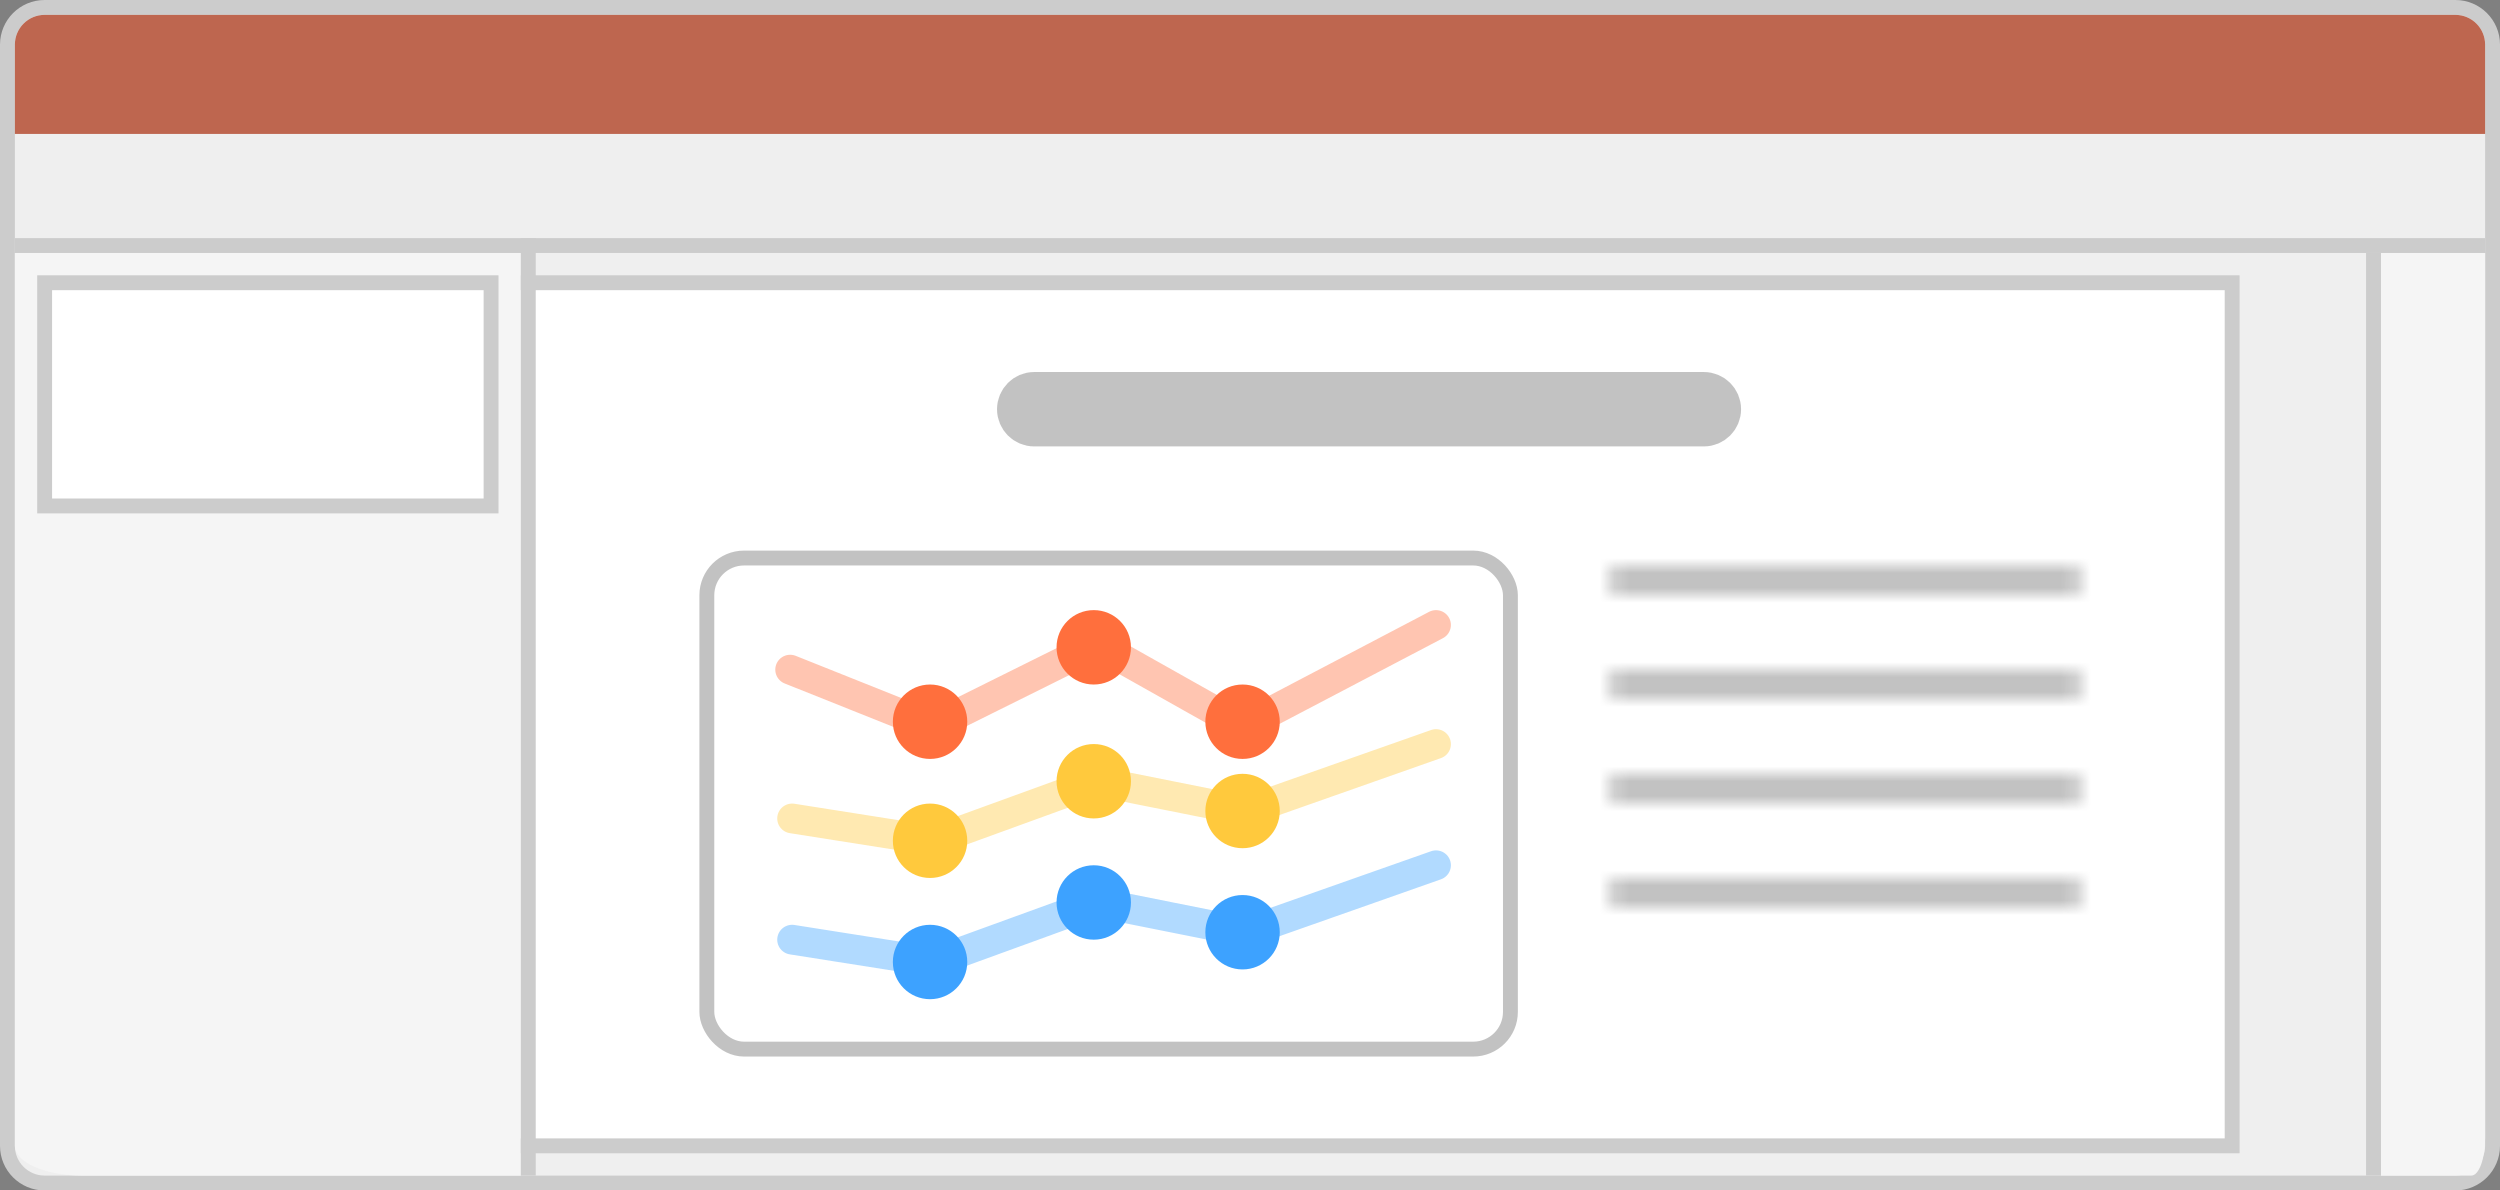 <svg width="168" height="80" viewBox="0 0 168 80" fill="none" xmlns="http://www.w3.org/2000/svg">
<rect x="0" y="0" width="168" height="80" fill="#808080" stroke="none"/>
<g clip-path="url(#clip0_26_69)">
<path d="M0.5 3C0.5 1.619 1.619 0.5 3 0.5H165C166.381 0.5 167.5 1.619 167.5 3V77C167.5 78.381 166.381 79.5 165 79.5H3C1.619 79.5 0.5 78.381 0.5 77V3Z" fill="#EFEFEF" stroke="#CCCCCC"/>
<path d="M33.45 19H33V19.483V76.517V77H33.45H149.55H150V76.517V19.483V19H149.55H33.45Z" fill="white" stroke="#CCCCCC"/>
<path d="M1 17H35V79H5.533C3.03 79 1 78.105 1 77V17Z" fill="#F5F5F5"/>
<path d="M167 17H160V79H166.074C166.585 79 167 77.873 167 76.483V17Z" fill="#F5F5F5"/>
<path d="M1 3C1 1.895 1.895 1 3 1H165C166.105 1 167 1.895 167 3V9H1V3Z" fill="#BE664F"/>
<path fill-rule="evenodd" clip-rule="evenodd" d="M167 17H1V16H167V17Z" fill="#CCCCCC"/>
<path fill-rule="evenodd" clip-rule="evenodd" d="M36 16V79H35V16H36Z" fill="#CCCCCC"/>
<path fill-rule="evenodd" clip-rule="evenodd" d="M160 17V79H159V17H160Z" fill="#CCCCCC"/>
<path d="M125.701 33.242L124.945 31.25L124.225 33.242H125.701ZM127.008 35H126.366L125.868 33.693H124.069L123.595 35H122.994L124.644 30.705H125.256L127.008 35Z" fill="white"/>
<path d="M3.115 19H3V19.125V33.875V34H3.115H32.885H33V33.875V19.125V19H32.885H3.115Z" fill="white" stroke="#CCCCCC"/>
<path d="M69.5 26.5H114.5C115.052 26.5 115.5 26.948 115.5 27.5C115.5 28.052 115.052 28.5 114.5 28.5H69.5C68.948 28.5 68.5 28.052 68.5 27.5C68.5 26.948 68.948 26.5 69.5 26.5Z" stroke="#333333" stroke-opacity="0.3" stroke-width="3"/>
<mask id="path-12-inside-1_26_69" fill="white">
<path d="M108 39C108 38.448 108.448 38 109 38H139C139.552 38 140 38.448 140 39V39C140 39.552 139.552 40 139 40H109C108.448 40 108 39.552 108 39V39Z"/>
</mask>
<path d="M109 40H139V36H109V40ZM139 38H109V42H139V38ZM109 38C109.552 38 110 38.448 110 39H106C106 40.657 107.343 42 109 42V38ZM138 39C138 38.448 138.448 38 139 38V42C140.657 42 142 40.657 142 39H138ZM139 40C138.448 40 138 39.552 138 39H142C142 37.343 140.657 36 139 36V40ZM109 36C107.343 36 106 37.343 106 39H110C110 39.552 109.552 40 109 40V36Z" fill="#333333" fill-opacity="0.3" mask="url(#path-12-inside-1_26_69)"/>
<mask id="path-14-inside-2_26_69" fill="white">
<path d="M108 46C108 45.448 108.448 45 109 45H139C139.552 45 140 45.448 140 46V46C140 46.552 139.552 47 139 47H109C108.448 47 108 46.552 108 46V46Z"/>
</mask>
<path d="M109 47H139V43H109V47ZM139 45H109V49H139V45ZM109 45C109.552 45 110 45.448 110 46H106C106 47.657 107.343 49 109 49V45ZM138 46C138 45.448 138.448 45 139 45V49C140.657 49 142 47.657 142 46H138ZM139 47C138.448 47 138 46.552 138 46H142C142 44.343 140.657 43 139 43V47ZM109 43C107.343 43 106 44.343 106 46H110C110 46.552 109.552 47 109 47V43Z" fill="#333333" fill-opacity="0.3" mask="url(#path-14-inside-2_26_69)"/>
<mask id="path-16-inside-3_26_69" fill="white">
<path d="M108 53C108 52.448 108.448 52 109 52H139C139.552 52 140 52.448 140 53V53C140 53.552 139.552 54 139 54H109C108.448 54 108 53.552 108 53V53Z"/>
</mask>
<path d="M109 54H139V50H109V54ZM139 52H109V56H139V52ZM109 52C109.552 52 110 52.448 110 53H106C106 54.657 107.343 56 109 56V52ZM138 53C138 52.448 138.448 52 139 52V56C140.657 56 142 54.657 142 53H138ZM139 54C138.448 54 138 53.552 138 53H142C142 51.343 140.657 50 139 50V54ZM109 50C107.343 50 106 51.343 106 53H110C110 53.552 109.552 54 109 54V50Z" fill="#333333" fill-opacity="0.3" mask="url(#path-16-inside-3_26_69)"/>
<mask id="path-18-inside-4_26_69" fill="white">
<path d="M108 60C108 59.448 108.448 59 109 59H139C139.552 59 140 59.448 140 60V60C140 60.552 139.552 61 139 61H109C108.448 61 108 60.552 108 60V60Z"/>
</mask>
<path d="M109 61H139V57H109V61ZM139 59H109V63H139V59ZM109 59C109.552 59 110 59.448 110 60H106C106 61.657 107.343 63 109 63V59ZM138 60C138 59.448 138.448 59 139 59V63C140.657 63 142 61.657 142 60H138ZM139 61C138.448 61 138 60.552 138 60H142C142 58.343 140.657 57 139 57V61ZM109 57C107.343 57 106 58.343 106 60H110C110 60.552 109.552 61 109 61V57Z" fill="#333333" fill-opacity="0.3" mask="url(#path-18-inside-4_26_69)"/>
<rect x="47.5" y="37.5" width="54" height="33" rx="2.5" stroke="#C2C2C2"/>
<path d="M53.23 55L62.73 56.5L73.73 52.5L83.73 54.5L96.5 50" stroke="#FFC93D" stroke-opacity="0.4" stroke-width="2" stroke-linecap="round"/>
<circle cx="62.5" cy="56.5" r="2.5" fill="#FFC93D"/>
<circle cx="73.5" cy="52.5" r="2.5" fill="#FFC93D"/>
<path d="M53.099 45L62.657 48.818L73.73 43.318L83.5 48.818L96.5 42" stroke="#FF6F3D" stroke-opacity="0.4" stroke-width="2" stroke-linecap="round"/>
<circle cx="62.5" cy="48.5" r="2.5" fill="#FF6F3D"/>
<circle cx="83.5" cy="48.5" r="2.5" fill="#FF6F3D"/>
<circle cx="83.5" cy="54.5" r="2.5" fill="#FFC93D"/>
<path d="M53.23 63.146L62.73 64.646L73.73 60.646L83.73 62.646L96.5 58.146" stroke="#3DA2FF" stroke-opacity="0.4" stroke-width="2" stroke-linecap="round"/>
<circle cx="62.5" cy="64.646" r="2.5" fill="#3DA2FF"/>
<circle cx="73.5" cy="60.646" r="2.5" fill="#3DA2FF"/>
<circle cx="83.5" cy="62.646" r="2.5" fill="#3DA2FF"/>
<circle cx="73.5" cy="43.5" r="2.5" fill="#FF6F3D"/>
</g>
<defs>
<clipPath id="clip0_26_69">
<rect width="168" height="80" fill="white"/>
</clipPath>
</defs>
</svg>
